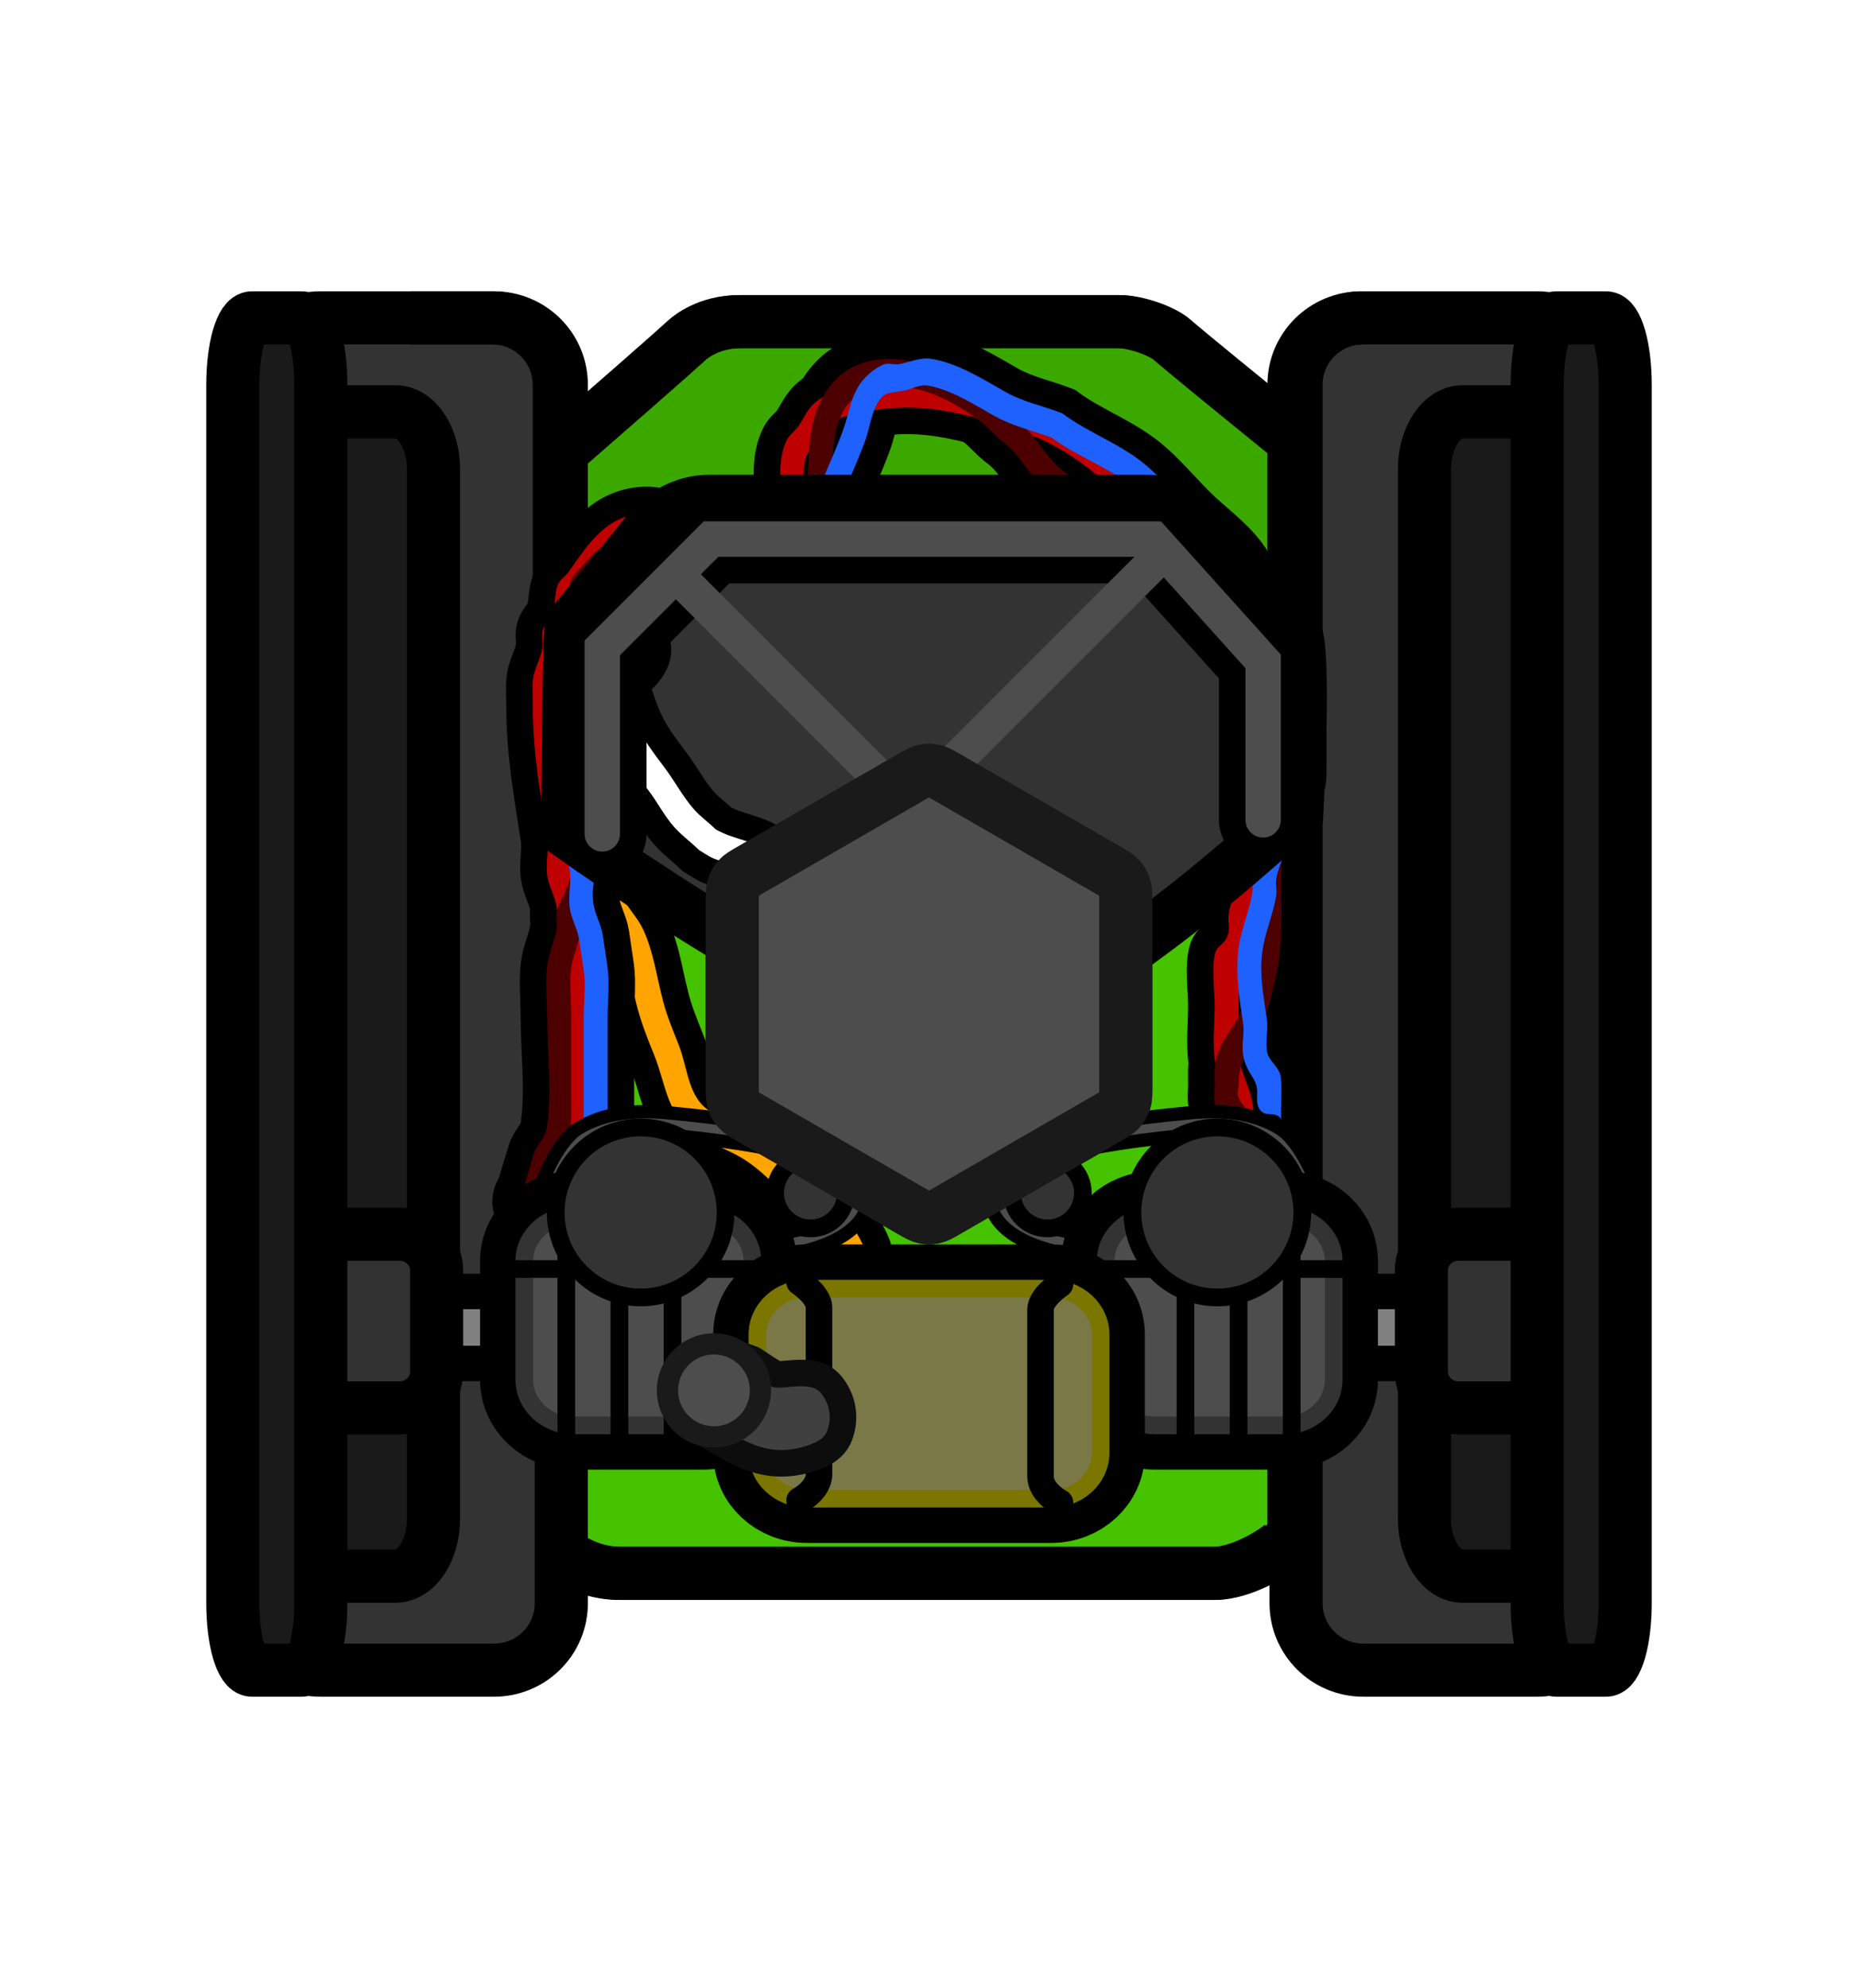 <svg version="1.1" xmlns="http://www.w3.org/2000/svg" xmlns:xlink="http://www.w3.org/1999/xlink" width="524.952" height="561.494" viewBox="0,0,524.952,561.494"><g transform="translate(-697.524,-259.253)"><g data-paper-data="{&quot;isPaintingLayer&quot;:true}" fill-rule="nonzero" stroke-miterlimit="10" stroke-dasharray="" stroke-dashoffset="0" style="mix-blend-mode: normal"><g stroke-linecap="butt"><path d="M964.38,481.864c31.641,0 77.037,31.166 113.142,60.895c-0.032,19.461 0.284,39.277 0.46,58.052c0.224,23.915 0.521,47.743 0.753,71.598c-6.241,8.393 -11.348,15.252 -14.148,18.997c-4.488,6.002 -16.086,12.233 -23.642,12.233c-22.095,0 -127.903,0 -167.811,0c-13.88,0 -22.066,-10.505 -23.387,-12.337c-1.362,-1.89 -3.009,-4.138 -4.883,-6.671c-1.695,-45.998 -4.592,-91.584 -7.999,-137.142c41.516,-31.053 95.031,-65.624 127.515,-65.624z" data-paper-data="{&quot;index&quot;:null}" fill="#45c200" stroke="#000000" stroke-width="15" stroke-linejoin="miter"/><path d="M825.387,413.465c0,0 56.278,-48.785 66.599,-58.195c0.842,-0.768 6.063,-5.171 14.915,-5.171c25.451,0 92.931,0 107.022,0c4.819,0 12.215,2.611 15.078,5.127c7.977,7.01 76.832,62.513 76.832,62.513c0,0 6.418,24.669 -14.768,29.353c-33.236,7.349 -102.41,-4.045 -125.97,-4.045c-22.152,0 -121.603,28.839 -148.672,15.224c-18.885,-9.499 8.966,-44.805 8.966,-44.805z" data-paper-data="{&quot;index&quot;:null}" fill="#3ba800" stroke="#000000" stroke-width="15" stroke-linejoin="miter"/><path d="M826.989,473.848c0,0 41.864,-49.455 53.872,-64.651c0.98,-1.24 7.054,-8.35 17.354,-8.35c29.614,0 108.13,0 124.525,0c5.607,0 14.213,4.217 17.544,8.28c9.282,11.321 52.726,64.722 52.726,64.722c0,0 -82.197,77.103 -127.085,77.103c-43.756,0 -138.936,-77.103 -138.936,-77.103z" data-paper-data="{&quot;index&quot;:null}" fill="#4ddb00" stroke="#45c200" stroke-width="7.5" stroke-linejoin="miter"/><path d="M829.794,539.846v-121.793h36.609l57.335,25.641l71.797,0.353l55.932,-26.754l30.281,0.76v121.793z" fill="#45c200" stroke="none" stroke-width="0" stroke-linejoin="miter"/><path d="M965.135,601.222c-1.87,1.08 -2.806,1.62 -3.8,1.831c-0.88,0.187 -1.789,0.187 -2.669,0c-0.994,-0.211 -1.93,-0.751 -3.8,-1.831l-45.317,-26.164c-1.871,-1.08 -2.806,-1.62 -3.486,-2.376c-0.602,-0.669 -1.057,-1.456 -1.334,-2.311c-0.314,-0.967 -0.314,-2.047 -0.314,-4.207v-52.328c0,-2.16 0,-3.24 0.314,-4.207c0.278,-0.855 0.733,-1.643 1.334,-2.311c0.68,-0.755 1.616,-1.295 3.486,-2.376l45.317,-26.164c1.87,-1.08 2.806,-1.62 3.8,-1.831c0.88,-0.187 1.789,-0.187 2.669,0c0.994,0.211 1.93,0.751 3.8,1.831l45.317,26.164c1.87,1.08 2.806,1.62 3.486,2.376c0.602,0.668 1.056,1.456 1.334,2.311c0.315,0.967 0.315,2.047 0.315,4.207v52.328c0,2.16 0,3.24 -0.315,4.207c-0.278,0.855 -0.732,1.643 -1.334,2.311c-0.68,0.755 -1.616,1.295 -3.486,2.376z" fill="#4d4d4d" stroke="#1a1a1a" stroke-width="15" stroke-linejoin="round"/><path d="M856.118,367.905v344.189c0,10.423 -8.449,18.872 -18.872,18.872h-48.852c-10.423,0 -18.872,-8.449 -18.872,-18.872v-344.189c0,-10.423 8.449,-18.872 18.872,-18.872h48.852c10.423,0 18.872,8.449 18.872,18.872z" fill="#333333" stroke="none" stroke-width="1" stroke-linejoin="miter"/><path d="M856.118,367.905v344.189c0,10.423 -8.498,18.872 -18.982,18.872h-49.138c-10.484,0 -18.982,-8.449 -18.982,-18.872v-344.189c0,-10.423 8.498,-18.872 18.982,-18.872h49.138c10.484,0 18.982,8.449 18.982,18.872z" fill="none" stroke="#000000" stroke-width="15" stroke-linejoin="miter"/><path d="M1150.986,367.906v344.189c0,10.423 -8.449,18.872 -18.872,18.872h-48.852c-10.423,0 -18.872,-8.449 -18.872,-18.872v-344.189c0,-10.423 8.449,-18.872 18.872,-18.872h48.852c10.423,0 18.872,8.449 18.872,18.872z" fill="#333333" stroke="none" stroke-width="1" stroke-linejoin="miter"/><path d="M1150.807,367.905v344.189c0,10.423 -8.498,18.872 -18.982,18.872h-49.138c-10.484,0 -18.982,-8.449 -18.982,-18.872v-344.189c0,-10.423 8.498,-18.872 18.982,-18.872h49.138c10.484,0 18.982,8.449 18.982,18.872z" fill="none" stroke="#000000" stroke-width="15" stroke-linejoin="miter"/><path d="M886.105,651.955c0,-7.253 5.879,-13.132 13.132,-13.132c7.253,0 13.132,5.879 13.132,13.132c0,7.253 -5.879,13.132 -13.132,13.132c-7.253,0 -13.132,-5.879 -13.132,-13.132z" fill="#4d4d4d" stroke="#1a1a1a" stroke-width="6" stroke-linejoin="miter"/><path d="M856.925,385.543c14.563,-12.686 29.609,-25.844 34.468,-30.274c0.842,-0.768 6.063,-5.171 14.915,-5.171c25.451,0 92.931,0 107.022,0c4.819,0 12.215,2.611 15.078,5.127c3.3,2.9 17.015,14.096 31.966,26.23" data-paper-data="{&quot;index&quot;:null}" fill="none" stroke="#000000" stroke-width="15" stroke-linejoin="miter"/><path d="M813.561,349.034h22.982c10.484,0 18.982,8.449 18.982,18.872v281.126" fill="none" stroke="#000000" stroke-width="15" stroke-linejoin="miter"/><path d="M1063.112,692.282v-324.376c0,-10.423 8.498,-18.872 18.982,-18.872" fill="none" stroke="#000000" stroke-width="15" stroke-linejoin="miter"/><path d="M1059.468,695.85c-5.509,4.284 -13.449,7.788 -19.115,7.788c-22.095,0 -127.903,0 -167.811,0c-5.679,0 -10.405,-1.759 -14.098,-3.962" data-paper-data="{&quot;index&quot;:null}" fill="none" stroke="#000000" stroke-width="15" stroke-linejoin="miter"/><path d="M697.524,820.747v-561.494h524.952v561.494z" fill="none" stroke="none" stroke-width="0" stroke-linejoin="miter"/></g><path d="" data-paper-data="{&quot;index&quot;:null}" fill-opacity="0.4" fill="#000000" stroke="none" stroke-width="0" stroke-linecap="butt" stroke-linejoin="miter"/><path d="" data-paper-data="{&quot;index&quot;:null}" fill-opacity="0.4" fill="#000000" stroke="none" stroke-width="0" stroke-linecap="butt" stroke-linejoin="miter"/><path d="M855.689,439.208c0.207,-1.085 0.957,-3.05 3.671,-3.05c3.75,0 3.75,3.75 3.75,3.75l-0.75,2.75c-1.67,1.987 -1.001,2.511 -1.268,5.12c-0.367,3.586 -1.326,7.227 -2.036,10.764c-0.456,3.136 -0.204,6.042 -0.459,9.176c-0.299,3.676 -1.432,8.444 -0.156,12.078c1.887,5.375 5.481,9.447 7.84,14.576c2.233,4.856 2.972,10.486 5.401,15.296c0.772,1.53 1.854,2.906 2.497,4.495c1.683,2.492 3.82,4.936 5.088,7.679c3.034,6.565 3.843,13.688 5.717,20.604c1.139,4.202 2.825,8.189 4.373,12.11c2.533,6.416 2.512,14.961 9.095,18.74c3.563,2.672 7.417,3.756 11.284,5.865c7.488,4.084 12.906,10.806 19.124,16.452c5.289,4.803 10.227,9.646 12.981,16.402c0,0 1.393,3.482 -2.089,4.875c-3.482,1.393 -4.875,-2.089 -4.875,-2.089c-2.2,-5.643 -6.658,-9.629 -11.019,-13.598c-5.809,-5.287 -10.88,-11.731 -17.876,-15.548c-3.986,-2.175 -8.017,-3.361 -11.716,-6.135c-8.446,-5.233 -8.52,-13.921 -11.905,-22.26c-1.689,-4.161 -3.407,-8.444 -4.627,-12.89c-1.784,-6.506 -2.526,-13.193 -5.283,-19.396c-1.115,-2.51 -3.431,-5.077 -4.912,-7.321c-0.631,-1.598 -1.739,-2.966 -2.503,-4.505c-2.465,-4.968 -3.295,-10.735 -5.599,-15.704c-2.49,-5.369 -6.314,-9.67 -8.16,-15.424c-1.514,-4.717 -0.565,-10.141 -0.156,-14.922c0.285,-3.329 0.069,-6.471 0.541,-9.824c1.156,-5.796 1.072,-12.952 4.025,-18.067z" fill="#ffa400" stroke="#000000" stroke-width="15" stroke-linecap="butt" stroke-linejoin="miter"/><path d="M855.689,439.208c0.207,-1.085 0.957,-3.05 3.671,-3.05c3.75,0 3.75,3.75 3.75,3.75l-0.75,2.75c-1.67,1.987 -1.001,2.511 -1.268,5.12c-0.367,3.586 -1.326,7.227 -2.036,10.764c-0.456,3.136 -0.204,6.042 -0.459,9.176c-0.299,3.676 -1.432,8.444 -0.156,12.078c1.887,5.375 5.481,9.447 7.84,14.576c2.233,4.856 2.972,10.486 5.401,15.296c0.772,1.53 1.854,2.906 2.497,4.495c1.683,2.492 3.82,4.935 5.088,7.679c3.034,6.565 3.843,13.688 5.717,20.604c1.139,4.202 2.825,8.189 4.373,12.11c2.533,6.416 2.512,14.961 9.095,18.74c3.563,2.672 7.417,3.756 11.284,5.865c7.488,4.084 12.906,10.806 19.124,16.452c5.289,4.803 10.227,9.646 12.981,16.402c0,0 1.393,3.482 -2.089,4.875c-3.482,1.393 -4.875,-2.089 -4.875,-2.089c-2.2,-5.643 -6.658,-9.629 -11.019,-13.598c-5.809,-5.287 -10.88,-11.731 -17.876,-15.548c-3.986,-2.175 -8.017,-3.361 -11.716,-6.135c-8.446,-5.233 -8.52,-13.921 -11.905,-22.26c-1.689,-4.161 -3.407,-8.444 -4.627,-12.89c-1.784,-6.506 -2.526,-13.193 -5.283,-19.396c-1.115,-2.51 -3.431,-5.077 -4.912,-7.321c-0.631,-1.598 -1.739,-2.966 -2.503,-4.505c-2.465,-4.968 -3.295,-10.735 -5.599,-15.704c-2.49,-5.369 -6.314,-9.67 -8.16,-15.424c-1.514,-4.717 -0.565,-10.141 -0.156,-14.922c0.285,-3.329 0.069,-6.471 0.541,-9.824c1.156,-5.796 1.072,-12.952 4.025,-18.067z" fill="#ffa400" stroke="none" stroke-width="0.5" stroke-linecap="butt" stroke-linejoin="miter"/><g stroke-linecap="butt" stroke-linejoin="miter"><g stroke="#000000" stroke-width="15"><path d="M848.799,602.716c-3.391,0 -3.391,-3.82 -3.391,-3.82l0.993,-5.705c2.656,-2.992 5.235,-6.145 7.998,-9.01c0.61,-0.632 1.628,-0.895 1.931,-1.764c0.816,-2.344 -0.258,-5.03 -0.258,-7.548c0,-4.505 0,-9.01 0,-13.515c0,-8.009 0,-16.018 0,-24.027c0,-4.022 0.651,-8.946 0.044,-12.903c-0.461,-3 -0.903,-6.004 -1.333,-9.01c-0.447,-3.126 -2.263,-5.877 -2.666,-9.01c-0.446,-3.468 0.53,-7.059 0,-10.512c-1.875,-12.212 -4.043,-24.054 -4.043,-36.653c0.015,-2.707 -0.262,-5.436 0.044,-8.12c0.358,-3.14 2.209,-5.887 2.666,-9.01c0.241,-1.644 -0.361,-3.415 0.101,-4.998c0.536,-1.836 2.176,-3.069 2.781,-4.877c0.836,-2.498 0.514,-5.394 1.474,-7.835c0.597,-1.518 2.12,-2.32 3.033,-3.623c5.392,-7.689 10.078,-14.961 19.407,-16.366c5.831,-0.878 9.506,1.377 14.821,3.106c5.881,1.914 9.086,3.602 13.446,8.475c0,0 2.398,2.701 0,5.402c-2.398,2.701 -4.795,0 -4.795,0c-3.606,-4.102 -5.577,-4.961 -10.547,-6.542c-4.093,-1.302 -7.419,-3.677 -11.838,-2.9c-7.621,1.338 -10.731,7.398 -15.249,13.668c-0.656,0.911 -1.902,1.299 -2.299,2.384c-0.819,2.242 -0.435,4.877 -1.186,7.149c-0.523,1.582 -2.076,2.567 -2.556,4.167c-0.38,1.267 0.298,2.693 0.101,4.012c-0.467,3.122 -2.329,5.867 -2.666,9.01c-0.245,2.282 0.029,4.598 0.044,6.897c0,12.195 2.262,23.599 3.955,35.429c0.706,4.934 -0.624,5.5 0,10.512c0.391,3.135 2.191,5.89 2.666,9.01c0.457,3.001 0.903,6.004 1.333,9.01c0.63,4.403 0.044,9.658 0.044,14.127c0,8.009 0,16.018 0,24.027c0,5.998 0.148,12.025 0,18.021c-0.049,1.991 0.404,4.12 -0.258,5.967c-0.633,1.767 -2.24,2.857 -3.401,4.243c-2.582,3.084 -5.337,6.013 -7.998,9.01l0.993,0.302c0,0 0,3.82 -3.391,3.82z" fill="#bf0000"/><path d="M845.997,601.876c-3.033,-1.708 -1.516,-5.125 -1.516,-5.125l1.149,-2.503c0.171,-0.576 2.711,-9.195 2.837,-9.481c1.801,-4.095 3.132,-3.745 3.698,-7.944c1.316,-9.762 -0.044,-21.026 -0.044,-30.924c0,-4.467 -0.534,-9.568 0.025,-13.982c0.463,-3.656 2.152,-7.014 2.684,-10.657c0.229,-1.569 -0.341,-3.242 0.047,-4.771c0.595,-2.347 1.987,-4.344 2.833,-6.591c2.137,-5.675 3.516,-11.915 5.248,-17.767c0.831,-2.81 2.102,-5.493 2.536,-8.414c0.929,-6.257 -0.453,-12.351 -1.333,-18.298c-0.899,-6.075 -0.908,-12.079 -2.666,-18.021c0,-3.638 0.427,-4.756 -1.032,-7.944c-0.816,-1.782 -2.36,-3.154 -2.865,-5.077c-0.931,-3.545 0.098,-9.03 1.694,-12.126c0.441,-0.856 6.358,-7.251 6.919,-7.528c1.221,-0.602 2.749,0.522 3.999,0c0.88,-0.368 1.084,-1.762 1.814,-2.428c1.448,-1.322 2.987,-2.554 4.659,-3.481c9.964,-5.521 26.854,-1.589 34.545,6.737c0,0 2.398,2.701 0,5.402c-2.398,2.701 -4.795,0 -4.795,0c-4.941,-5.915 -13.461,-6.345 -20.262,-6.39c-3.095,-0.02 -3.702,-0.506 -6.508,1.113c-2.593,1.496 -4.173,4.827 -6.857,6.105c-1.228,0.585 -2.74,-0.492 -3.999,0c-1.721,0.673 -2.769,2.752 -3.745,4.486c-2.472,4.394 -0.13,6.062 1.495,9.829c2.052,4.757 1.634,5.336 1.634,10.077c1.758,5.941 1.767,11.946 2.666,18.021c0.993,6.711 2.368,13.727 1.333,20.746c-0.059,0.403 -2.588,8.902 -2.796,9.606c-1.778,6.009 -3.182,12.465 -5.416,18.274c-0.719,1.869 -2.002,3.465 -2.498,5.423c-0.345,1.359 0.256,2.846 0.047,4.239c-0.531,3.546 -2.196,6.807 -2.647,10.367c-0.521,4.111 0.025,8.892 0.025,13.049c0,7.509 0,15.017 0,22.526c0,0.702 0.013,9.261 -0.044,9.622c-0.576,3.67 -2.809,6.75 -4.3,10.077c-1.199,2.675 -1.654,5.697 -2.495,8.54l-1.517,3.504c0,0 -1.516,3.417 -4.549,1.708z" fill="#4d0000"/><path d="M855.147,611.875c-3.391,0 -3.391,-3.82 -3.391,-3.82l0.993,-5.705c2.656,-2.992 5.235,-6.145 7.998,-9.01c0.61,-0.632 1.628,-0.895 1.931,-1.764c0.816,-2.344 -0.258,-5.03 -0.258,-7.548c0,-4.505 0,-9.01 0,-13.515c0,-8.009 0,-16.018 0,-24.027c0,-4.022 0.651,-8.946 0.044,-12.903c-0.461,-3 -0.903,-6.004 -1.333,-9.01c-0.447,-3.126 -2.263,-5.877 -2.666,-9.01c-0.446,-3.468 0.53,-7.059 0,-10.512c-1.875,-12.212 -4.043,-24.054 -4.043,-36.653c0.015,-2.707 -0.262,-5.436 0.044,-8.12c0.358,-3.14 2.209,-5.887 2.666,-9.01c0.241,-1.644 -0.361,-3.415 0.101,-4.998c0.536,-1.836 2.176,-3.069 2.781,-4.877c0.836,-2.498 0.514,-5.394 1.474,-7.835c0.597,-1.518 2.12,-2.32 3.033,-3.623c5.392,-7.689 10.078,-14.961 19.407,-16.366c5.831,-0.878 9.506,1.377 14.821,3.106c5.881,1.914 9.086,3.602 13.446,8.475c0,0 2.398,2.701 0,5.402c-2.398,2.701 -4.795,0 -4.795,0c-3.606,-4.102 -5.577,-4.961 -10.547,-6.542c-4.093,-1.302 -7.419,-3.677 -11.838,-2.9c-7.621,1.338 -10.731,7.398 -15.249,13.668c-0.656,0.911 -1.902,1.299 -2.299,2.384c-0.819,2.242 -0.435,4.877 -1.186,7.149c-0.523,1.582 -2.076,2.567 -2.556,4.167c-0.38,1.267 0.298,2.693 0.101,4.012c-0.467,3.122 -2.329,5.867 -2.666,9.01c-0.245,2.282 0.029,4.598 0.044,6.897c0,12.195 2.262,23.599 3.955,35.429c0.706,4.934 -0.624,5.5 0,10.512c0.391,3.135 2.191,5.89 2.666,9.01c0.457,3.001 0.903,6.004 1.333,9.01c0.63,4.403 0.044,9.658 0.044,14.127c0,8.009 0,16.018 0,24.027c0,5.998 0.148,12.025 0,18.021c-0.049,1.991 0.404,4.12 -0.258,5.967c-0.633,1.767 -2.24,2.857 -3.401,4.243c-2.582,3.084 -5.337,6.013 -7.998,9.01l0.993,0.302c0,0 0,3.82 -3.391,3.82z" fill="#bf0000"/><path d="M1049.422,585.943c-3.391,0 -3.391,-3.82 -3.391,-3.82l0.174,-0.294c-0.887,-3.092 -1.005,-6.399 -1.463,-9.606c-0.659,-4.611 -3.401,-8.869 -3.999,-13.515c-0.627,-4.879 -0.044,-10.659 -0.044,-15.629c0,-4.069 -0.992,-11.226 0.258,-14.977c0.503,-1.509 2.143,-2.193 2.914,-3.55c1.634,-2.874 0.369,-4.325 0.87,-7.614c0.475,-3.12 2.275,-5.875 2.666,-9.01c0.791,-6.353 -0.043,-13.635 -0.03,-20.052c-1.513,-8.521 -1.739,-16.743 -2.636,-25.278c-0.314,-2.99 -1.84,-5.659 -2.574,-8.554c-1.16,-4.57 -1.367,-11.475 -3.628,-15.579c-0.621,-1.128 -1.881,-1.672 -2.532,-2.778c-4.254,-7.227 -6.334,-16.1 -11.126,-23.019c-8.723,-12.594 -20.648,-23.739 -33.918,-29.68c-16.141,-5.744 -31.926,-11.151 -48.86,-7.356c-2.96,0.663 -7.904,1.109 -10.474,3.689c-1.525,1.531 -2.306,3.806 -3.61,5.577c-0.688,0.934 -1.759,1.488 -2.343,2.509c-1.822,3.185 -0.827,9.666 -0.827,13.009c0,4.641 -0.195,7.908 1.159,12.307c0,0 1.072,3.624 -2.145,4.832c-3.217,1.208 -4.289,-2.416 -4.289,-2.416c-1.504,-5.242 -1.507,-9.267 -1.507,-14.723c0,-5.72 -0.826,-11.789 1.839,-17.025c0.715,-1.404 2.067,-2.257 2.989,-3.498c1.541,-2.075 2.542,-4.706 4.388,-6.437c4.143,-3.886 8.489,-4.182 13.489,-5.315c18.193,-4.12 35.145,1.475 52.473,7.654c14.461,6.554 27.475,18.358 36.988,32.184c4.85,7.048 6.936,15.952 11.274,23.241c0.744,1.25 2.125,1.93 2.8,3.229c2.603,5.014 2.975,11.956 4.37,17.459c0.243,0.957 2.686,8.849 2.757,9.466c0.294,2.53 -0.232,5.118 0.018,7.654c0.581,5.873 1.638,12.27 2.672,18.094c0.017,7.026 0.872,15.06 -0.024,22.03c-0.403,3.133 -2.219,5.885 -2.666,9.01c-0.499,3.489 -0.247,7.334 -1.796,10.407c-0.536,1.063 -1.979,1.339 -2.418,2.457c-0.366,0.932 0.223,2.025 0.258,3.043c0.103,3.001 0,6.007 0,9.01c0,4.566 -0.604,9.91 -0.044,14.405c0.573,4.598 3.298,8.914 3.999,13.515c0.426,2.8 0.377,5.73 1.203,8.414l0.174,2.71c0,0 0,3.82 -3.391,3.82z" fill="#bf0000"/><path d="M1054.486,593.834c-2.398,2.701 -4.795,0 -4.795,0l-3.153,-3.696c-0.299,-0.951 -2.959,-9.273 -3.129,-10.407c-0.197,-1.319 0.483,-2.744 0.102,-4.01c-0.515,-1.709 -2.187,-2.783 -2.666,-4.505c-0.496,-1.786 -0.097,-3.741 -0.145,-5.612c0.043,-5.036 -0.411,-5.833 1.678,-10.689c1.397,-3.248 3.896,-5.783 5.332,-9.01c1.633,-3.67 2.877,-8.853 3.77,-12.833c1.814,-8.085 1.217,-16.26 1.217,-24.533c0,-6.823 0.621,-14.274 -0.555,-20.992c-0.885,-5.057 -2.906,-8.937 -4.556,-13.692c-2.176,-6.269 -3.194,-12.043 -6.541,-17.7c-0.39,-1.392 -0.503,-2.925 -1.171,-4.175c-0.648,-1.213 -2.02,-1.789 -2.666,-3.003c-0.763,-1.434 -0.724,-3.284 -1.452,-4.741c-2.144,-4.289 -6.207,-8.985 -8.949,-12.866c-2.795,-3.956 -7.072,-6.722 -9.593,-10.926c-0.787,-1.312 -0.628,-3.136 -1.333,-4.505c-1.748,-3.393 -6.06,-5.764 -8.596,-8.064c-0.864,-0.783 -1.346,-2.069 -2.299,-2.708c-1.113,-0.747 -2.548,-0.665 -3.706,-1.32c-0.237,-0.134 -8.396,-6.248 -8.658,-6.484c-4.541,-4.1 -6.886,-9.779 -11.728,-13.291c-2.396,-1.812 -4.363,-4.286 -6.766,-6.086c-8.328,-6.24 -20.334,-12.239 -30.269,-8.485c-3.932,1.486 -6.78,2.549 -8.69,7.065c-3.789,8.958 -2.04,19.527 -3.72,29.105c0,0 -0.665,3.746 -3.99,2.997c-3.325,-0.749 -2.66,-4.495 -2.66,-4.495c1.85,-10.286 -0.138,-21.337 4.278,-30.963c9.644,-21.026 35.633,-11.494 49.016,-1.421c2.331,1.755 4.224,4.185 6.563,5.927c5.09,3.923 7.512,9.465 12.265,13.74c3.693,3.322 7.78,4.595 11.629,7.213c1.203,0.818 1.933,2.313 3.033,3.299c3.344,2.997 7.723,5.674 10.065,9.956c0.737,1.348 0.562,3.182 1.333,4.505c2.214,3.8 6.515,6.52 9.068,10.098c3.05,4.275 7.317,9.504 9.712,14.164c0.664,1.293 0.531,2.989 1.214,4.27c0.647,1.214 2.021,1.788 2.666,3.003c0.777,1.465 0.996,3.223 1.495,4.835c3.452,5.833 4.548,11.898 6.788,18.341c1.981,5.696 3.79,8.788 4.869,14.925c1.271,7.226 0.684,15.133 0.684,22.474c0,8.999 0.493,17.681 -1.443,26.492c-0.965,4.39 -2.445,10.193 -4.233,14.231c-2.789,6.296 -6.403,8.975 -6.32,16.342c-0.049,1.133 -0.486,2.331 -0.145,3.398c0.542,1.699 2.167,2.79 2.666,4.505c0.461,1.584 -0.139,3.355 0.102,5c0.386,2.634 1.514,5.06 2.203,7.614l2.179,2.311c0,0 2.398,2.701 0,5.402z" fill="#4d0000"/><path d="M1056.087,573.929c-3.391,0 -3.391,-3.82 -3.391,-3.82v-1.502c0.421,-4.965 -3.015,-5.771 -3.955,-11.402c-0.493,-2.952 0.454,-6.051 0,-9.01c-1.041,-6.782 -2.138,-13.501 -1.351,-20.601c0.631,-5.695 3.208,-11.088 4.017,-16.664c0.215,-1.482 -0.225,-3.025 0,-4.505c0.12,-0.785 2.474,-8.365 2.757,-9.466c0.837,-3.25 0.735,-6.72 1.241,-10.056c0.474,-3.121 2.202,-5.888 2.666,-9.01c0.41,-2.761 -0.044,-5.599 -0.044,-8.398c0.057,-12.472 -3.494,-23.509 -8.873,-34.124c-1.915,-3.78 -3.022,-8.065 -5.15,-11.697c-3.039,-5.187 -8.628,-8.945 -12.728,-12.795c-4.574,-4.294 -8.691,-9.316 -13.329,-13.515c-6.971,-6.311 -15.993,-8.997 -23.333,-14.54c-5.167,-1.889 -11.135,-3.291 -15.995,-6.007c-5.832,-3.259 -12.279,-7.504 -18.919,-8.65c-2.36,-0.407 -4.684,1.049 -7.04,1.481c-2.098,0.385 -4.689,0.186 -6.143,1.934c-2.806,3.373 -3.085,8.164 -4.586,12.248c-2.438,6.629 -5.512,12.987 -8.024,19.594c0,0 -1.336,3.511 -4.452,2.006c-3.117,-1.505 -1.781,-5.016 -1.781,-5.016c2.496,-6.559 5.547,-12.872 7.971,-19.451c1.909,-5.179 2.242,-10.615 6.077,-14.783c1.548,-1.683 3.394,-3.123 5.414,-3.958c1.389,-0.574 2.979,0.165 4.438,-0.115c2.976,-0.57 5.964,-1.98 8.955,-1.522c7.359,1.125 14.635,5.714 21.07,9.37c4.808,2.732 10.889,4.048 15.995,6.007c7.813,5.838 17.224,8.823 24.653,15.495c4.652,4.177 8.759,9.224 13.329,13.515c4.568,4.289 10.508,8.499 13.93,14.236c0.75,1.257 4.692,10.712 5.514,12.33c6.007,11.83 9.734,24.117 9.789,37.959c0,0.722 0.013,9.238 -0.044,9.622c-0.461,3.123 -2.218,5.885 -2.666,9.01c-0.522,3.648 -0.535,7.412 -1.424,10.968c-0.725,2.898 -2.15,5.582 -2.574,8.554c-0.212,1.483 0.223,3.025 0,4.505c-0.826,5.492 -3.36,10.784 -3.98,16.374c-0.717,6.456 0.437,12.313 1.315,18.444c0.424,2.965 -0.351,6.033 0,9.01c0.308,2.613 2.962,4.191 3.784,6.659c0.621,1.864 0.172,9.478 0.258,11.467v1.502c0,0 0,-1.68 -3.391,-1.68z" fill="#bf0000"/></g><g stroke="none" stroke-width="0.5"><path d="M848.799,602.716c-3.391,0 -3.391,-3.82 -3.391,-3.82l0.993,-5.705c2.656,-2.992 5.235,-6.145 7.998,-9.01c0.61,-0.632 1.628,-0.895 1.931,-1.764c0.816,-2.344 -0.258,-5.03 -0.258,-7.548c0,-4.505 0,-9.01 0,-13.515c0,-8.009 0,-16.018 0,-24.027c0,-4.022 0.651,-8.946 0.044,-12.903c-0.461,-3 -0.903,-6.004 -1.333,-9.01c-0.447,-3.126 -2.263,-5.877 -2.666,-9.01c-0.446,-3.468 0.53,-7.059 0,-10.512c-1.875,-12.212 -4.043,-24.054 -4.043,-36.653c0.015,-2.707 -0.262,-5.436 0.044,-8.12c0.358,-3.14 2.209,-5.887 2.666,-9.01c0.241,-1.644 -0.361,-3.415 0.101,-4.998c0.536,-1.836 2.176,-3.069 2.781,-4.877c0.836,-2.498 0.514,-5.394 1.474,-7.835c0.597,-1.518 2.12,-2.32 3.033,-3.623c5.392,-7.689 10.078,-14.961 19.407,-16.366c5.831,-0.878 9.506,1.377 14.821,3.106c5.881,1.914 9.086,3.602 13.446,8.475c0,0 2.398,2.701 0,5.402c-2.398,2.701 -4.795,0 -4.795,0c-3.606,-4.102 -5.577,-4.961 -10.547,-6.542c-4.093,-1.302 -7.419,-3.677 -11.838,-2.9c-7.621,1.338 -10.731,7.398 -15.249,13.668c-0.656,0.911 -1.902,1.299 -2.299,2.384c-0.819,2.242 -0.435,4.877 -1.186,7.149c-0.523,1.582 -2.076,2.567 -2.556,4.167c-0.38,1.267 0.298,2.693 0.101,4.012c-0.467,3.122 -2.329,5.867 -2.666,9.01c-0.245,2.282 0.029,4.598 0.044,6.897c0,12.195 2.262,23.599 3.955,35.429c0.706,4.934 -0.624,5.5 0,10.512c0.391,3.135 2.191,5.89 2.666,9.01c0.457,3.001 0.903,6.004 1.333,9.01c0.63,4.403 0.044,9.658 0.044,14.127c0,8.009 0,16.018 0,24.027c0,5.998 0.148,12.025 0,18.021c-0.049,1.991 0.404,4.12 -0.258,5.967c-0.633,1.767 -2.24,2.857 -3.401,4.243c-2.582,3.084 -5.337,6.013 -7.998,9.01l0.993,0.302c0,0 0,3.82 -3.391,3.82z" fill="#bf0000"/><path d="M845.997,601.876c-3.033,-1.708 -1.516,-5.125 -1.516,-5.125l1.149,-2.503c0.171,-0.576 2.711,-9.195 2.837,-9.481c1.801,-4.095 3.132,-3.745 3.698,-7.944c1.316,-9.762 -0.044,-21.026 -0.044,-30.924c0,-4.467 -0.534,-9.568 0.025,-13.982c0.463,-3.656 2.152,-7.014 2.684,-10.657c0.229,-1.569 -0.341,-3.242 0.047,-4.771c0.595,-2.347 1.987,-4.344 2.833,-6.591c2.137,-5.675 3.516,-11.915 5.248,-17.767c0.831,-2.81 2.102,-5.493 2.536,-8.414c0.929,-6.257 -0.453,-12.351 -1.333,-18.298c-0.899,-6.075 -0.908,-12.079 -2.666,-18.021c0,-3.638 0.427,-4.756 -1.032,-7.944c-0.816,-1.782 -2.36,-3.154 -2.865,-5.077c-0.931,-3.545 0.098,-9.03 1.694,-12.126c0.441,-0.856 6.358,-7.251 6.919,-7.528c1.221,-0.602 2.749,0.522 3.999,0c0.88,-0.368 1.084,-1.762 1.814,-2.428c1.448,-1.322 2.987,-2.554 4.659,-3.481c9.964,-5.521 26.854,-1.589 34.545,6.737c0,0 2.398,2.701 0,5.402c-2.398,2.701 -4.795,0 -4.795,0c-4.941,-5.915 -13.461,-6.345 -20.262,-6.39c-3.095,-0.02 -3.702,-0.506 -6.508,1.113c-2.593,1.496 -4.173,4.827 -6.857,6.105c-1.228,0.585 -2.74,-0.492 -3.999,0c-1.721,0.673 -2.769,2.752 -3.745,4.486c-2.472,4.394 -0.13,6.062 1.495,9.829c2.052,4.757 1.634,5.336 1.634,10.077c1.758,5.941 1.767,11.946 2.666,18.021c0.993,6.711 2.368,13.727 1.333,20.746c-0.059,0.403 -2.588,8.902 -2.796,9.606c-1.778,6.009 -3.182,12.465 -5.416,18.274c-0.719,1.869 -2.002,3.465 -2.498,5.423c-0.345,1.359 0.256,2.846 0.047,4.239c-0.531,3.546 -2.196,6.807 -2.647,10.367c-0.521,4.111 0.025,8.892 0.025,13.049c0,7.509 0,15.017 0,22.526c0,0.702 0.013,9.261 -0.044,9.622c-0.576,3.67 -2.809,6.75 -4.3,10.077c-1.199,2.675 -1.654,5.697 -2.495,8.54l-1.517,3.504c0,0 -1.516,3.417 -4.549,1.708z" fill="#4d0000"/><path d="M855.147,611.875c-3.391,0 -3.391,-3.82 -3.391,-3.82l0.993,-5.705c2.656,-2.992 5.235,-6.145 7.998,-9.01c0.61,-0.632 1.628,-0.895 1.931,-1.764c0.816,-2.344 -0.258,-5.03 -0.258,-7.548c0,-4.505 0,-9.01 0,-13.515c0,-8.009 0,-16.018 0,-24.027c0,-4.022 0.651,-8.946 0.044,-12.903c-0.461,-3 -0.903,-6.004 -1.333,-9.01c-0.447,-3.126 -2.263,-5.877 -2.666,-9.01c-0.446,-3.468 0.53,-7.059 0,-10.512c-1.875,-12.212 -4.043,-24.054 -4.043,-36.653c0.015,-2.707 -0.262,-5.436 0.044,-8.12c0.358,-3.14 2.209,-5.887 2.666,-9.01c0.241,-1.644 -0.361,-3.415 0.101,-4.998c0.536,-1.836 2.176,-3.069 2.781,-4.877c0.836,-2.498 0.514,-5.394 1.474,-7.835c0.597,-1.518 2.12,-2.32 3.033,-3.623c5.392,-7.689 10.078,-14.961 19.407,-16.366c5.831,-0.878 9.506,1.377 14.821,3.106c5.881,1.914 9.086,3.602 13.446,8.475c0,0 2.398,2.701 0,5.402c-2.398,2.701 -4.795,0 -4.795,0c-3.606,-4.102 -5.577,-4.961 -10.547,-6.542c-4.093,-1.302 -7.419,-3.677 -11.838,-2.9c-7.621,1.338 -10.731,7.398 -15.249,13.668c-0.656,0.911 -1.902,1.299 -2.299,2.384c-0.819,2.242 -0.435,4.877 -1.186,7.149c-0.523,1.582 -2.076,2.567 -2.556,4.167c-0.38,1.267 0.298,2.693 0.101,4.012c-0.467,3.122 -2.329,5.867 -2.666,9.01c-0.245,2.282 0.029,4.598 0.044,6.897c0,12.195 2.262,23.599 3.955,35.429c0.706,4.934 -0.624,5.5 0,10.512c0.391,3.135 2.191,5.89 2.666,9.01c0.457,3.001 0.903,6.004 1.333,9.01c0.63,4.403 0.044,9.658 0.044,14.127c0,8.009 0,16.018 0,24.027c0,5.998 0.148,12.025 0,18.021c-0.049,1.991 0.404,4.12 -0.258,5.967c-0.633,1.767 -2.24,2.857 -3.401,4.243c-2.582,3.084 -5.337,6.013 -7.998,9.01l0.993,0.302c0,0 0,3.82 -3.391,3.82z" fill="#1e61ff"/><path d="M1049.422,585.943c-3.391,0 -3.391,-3.82 -3.391,-3.82l0.174,-0.294c-0.887,-3.092 -1.005,-6.399 -1.463,-9.606c-0.659,-4.611 -3.401,-8.869 -3.999,-13.515c-0.627,-4.879 -0.044,-10.659 -0.044,-15.629c0,-4.069 -0.992,-11.226 0.258,-14.977c0.503,-1.509 2.143,-2.193 2.914,-3.55c1.634,-2.874 0.369,-4.325 0.87,-7.614c0.475,-3.12 2.275,-5.875 2.666,-9.01c0.791,-6.353 -0.043,-13.635 -0.03,-20.052c-1.513,-8.521 -1.739,-16.743 -2.636,-25.278c-0.314,-2.99 -1.84,-5.659 -2.574,-8.554c-1.16,-4.57 -1.367,-11.475 -3.628,-15.579c-0.621,-1.128 -1.881,-1.672 -2.532,-2.778c-4.254,-7.227 -6.334,-16.1 -11.126,-23.019c-8.723,-12.594 -20.648,-23.739 -33.918,-29.68c-16.141,-5.744 -31.926,-11.151 -48.86,-7.356c-2.96,0.663 -7.904,1.109 -10.474,3.689c-1.525,1.531 -2.306,3.806 -3.61,5.577c-0.688,0.934 -1.759,1.488 -2.343,2.509c-1.822,3.185 -0.827,9.666 -0.827,13.009c0,4.641 -0.195,7.908 1.159,12.307c0,0 1.072,3.624 -2.145,4.832c-3.217,1.208 -4.289,-2.416 -4.289,-2.416c-1.503,-5.242 -1.507,-9.267 -1.507,-14.723c0,-5.72 -0.826,-11.789 1.839,-17.025c0.715,-1.404 2.067,-2.257 2.989,-3.498c1.541,-2.075 2.542,-4.706 4.388,-6.437c4.143,-3.886 8.489,-4.182 13.489,-5.315c18.193,-4.12 35.145,1.475 52.473,7.654c14.461,6.554 27.475,18.358 36.988,32.184c4.85,7.048 6.936,15.952 11.274,23.241c0.744,1.25 2.125,1.93 2.8,3.229c2.603,5.014 2.975,11.956 4.37,17.459c0.243,0.957 2.686,8.849 2.757,9.466c0.294,2.53 -0.232,5.118 0.018,7.654c0.581,5.873 1.638,12.27 2.672,18.094c0.017,7.026 0.872,15.06 -0.024,22.03c-0.403,3.133 -2.219,5.885 -2.666,9.01c-0.499,3.489 -0.247,7.334 -1.796,10.407c-0.536,1.063 -1.979,1.339 -2.418,2.457c-0.366,0.932 0.223,2.025 0.258,3.043c0.103,3.001 0,6.007 0,9.01c0,4.566 -0.604,9.91 -0.044,14.405c0.573,4.598 3.298,8.914 3.999,13.515c0.426,2.8 0.377,5.73 1.203,8.414l0.174,2.71c0,0 0,3.82 -3.391,3.82z" fill="#bf0000"/><path d="M1054.486,593.834c-2.398,2.701 -4.795,0 -4.795,0l-3.153,-3.696c-0.299,-0.951 -2.959,-9.273 -3.128,-10.407c-0.197,-1.319 0.483,-2.744 0.102,-4.01c-0.515,-1.709 -2.187,-2.783 -2.666,-4.505c-0.496,-1.786 -0.097,-3.741 -0.145,-5.612c0.043,-5.036 -0.411,-5.833 1.678,-10.689c1.397,-3.248 3.896,-5.783 5.332,-9.01c1.633,-3.67 2.877,-8.853 3.77,-12.833c1.814,-8.085 1.217,-16.26 1.217,-24.533c0,-6.823 0.621,-14.274 -0.555,-20.992c-0.885,-5.057 -2.906,-8.937 -4.556,-13.692c-2.176,-6.269 -3.194,-12.043 -6.541,-17.7c-0.39,-1.392 -0.503,-2.925 -1.171,-4.175c-0.648,-1.213 -2.02,-1.789 -2.666,-3.003c-0.763,-1.434 -0.724,-3.284 -1.452,-4.741c-2.144,-4.289 -6.207,-8.985 -8.949,-12.866c-2.795,-3.956 -7.072,-6.722 -9.593,-10.926c-0.787,-1.312 -0.628,-3.136 -1.333,-4.505c-1.748,-3.393 -6.06,-5.764 -8.596,-8.064c-0.864,-0.783 -1.346,-2.069 -2.299,-2.708c-1.113,-0.747 -2.548,-0.665 -3.706,-1.32c-0.237,-0.134 -8.396,-6.248 -8.658,-6.484c-4.541,-4.1 -6.886,-9.779 -11.728,-13.291c-2.396,-1.812 -4.363,-4.286 -6.766,-6.086c-8.328,-6.24 -20.334,-12.239 -30.269,-8.485c-3.932,1.486 -6.78,2.549 -8.69,7.065c-3.789,8.958 -2.04,19.527 -3.72,29.105c0,0 -0.665,3.746 -3.99,2.997c-3.325,-0.749 -2.66,-4.495 -2.66,-4.495c1.85,-10.286 -0.138,-21.337 4.278,-30.963c9.644,-21.026 35.633,-11.494 49.016,-1.421c2.331,1.755 4.224,4.185 6.563,5.927c5.09,3.923 7.512,9.465 12.265,13.74c3.693,3.322 7.78,4.595 11.629,7.213c1.203,0.818 1.933,2.313 3.033,3.299c3.344,2.997 7.723,5.674 10.065,9.956c0.737,1.348 0.562,3.182 1.333,4.505c2.214,3.8 6.515,6.52 9.068,10.098c3.05,4.275 7.317,9.504 9.712,14.164c0.664,1.293 0.531,2.989 1.214,4.27c0.647,1.214 2.021,1.788 2.666,3.003c0.777,1.465 0.996,3.223 1.495,4.835c3.452,5.833 4.548,11.898 6.788,18.341c1.981,5.696 3.79,8.788 4.869,14.925c1.271,7.226 0.684,15.133 0.684,22.474c0,8.999 0.493,17.681 -1.443,26.492c-0.965,4.39 -2.445,10.193 -4.233,14.231c-2.789,6.296 -6.403,8.975 -6.32,16.342c-0.049,1.133 -0.486,2.331 -0.145,3.398c0.542,1.699 2.167,2.79 2.666,4.505c0.461,1.584 -0.139,3.355 0.102,5c0.386,2.634 1.514,5.06 2.203,7.614l2.179,2.311c0,0 2.398,2.701 0,5.402z" fill="#4d0000"/><path d="M1056.087,573.929c-3.391,0 -3.391,-3.82 -3.391,-3.82v-1.502c0.421,-4.965 -3.015,-5.771 -3.955,-11.402c-0.493,-2.952 0.454,-6.051 0,-9.01c-1.041,-6.782 -2.138,-13.501 -1.351,-20.601c0.631,-5.695 3.208,-11.088 4.017,-16.664c0.215,-1.482 -0.225,-3.025 0,-4.505c0.12,-0.785 2.474,-8.365 2.757,-9.466c0.837,-3.25 0.735,-6.72 1.241,-10.056c0.474,-3.12 2.202,-5.888 2.666,-9.01c0.41,-2.761 -0.044,-5.599 -0.044,-8.398c0.057,-12.472 -3.494,-23.509 -8.873,-34.124c-1.915,-3.78 -3.022,-8.065 -5.15,-11.697c-3.039,-5.187 -8.628,-8.945 -12.728,-12.795c-4.574,-4.294 -8.691,-9.316 -13.329,-13.515c-6.971,-6.311 -15.993,-8.997 -23.333,-14.54c-5.167,-1.889 -11.135,-3.291 -15.995,-6.007c-5.832,-3.259 -12.279,-7.504 -18.919,-8.65c-2.36,-0.407 -4.684,1.049 -7.04,1.481c-2.098,0.385 -4.689,0.186 -6.143,1.934c-2.806,3.373 -3.085,8.164 -4.586,12.248c-2.438,6.629 -5.512,12.987 -8.024,19.594c0,0 -1.336,3.511 -4.452,2.006c-3.117,-1.505 -1.781,-5.016 -1.781,-5.016c2.496,-6.559 5.547,-12.872 7.971,-19.451c1.909,-5.179 2.242,-10.615 6.077,-14.783c1.548,-1.683 3.394,-3.123 5.414,-3.958c1.389,-0.574 2.979,0.165 4.438,-0.115c2.976,-0.57 5.964,-1.98 8.955,-1.522c7.359,1.125 14.635,5.714 21.07,9.37c4.808,2.732 10.889,4.048 15.995,6.007c7.813,5.838 17.224,8.823 24.653,15.495c4.652,4.177 8.759,9.224 13.329,13.515c4.568,4.289 10.508,8.499 13.93,14.236c0.75,1.257 4.692,10.712 5.514,12.33c6.007,11.83 9.734,24.117 9.789,37.959c0,0.722 0.013,9.238 -0.044,9.622c-0.461,3.123 -2.218,5.885 -2.666,9.01c-0.522,3.648 -0.535,7.412 -1.424,10.968c-0.725,2.898 -2.15,5.582 -2.574,8.554c-0.212,1.483 0.223,3.025 0,4.505c-0.826,5.492 -3.36,10.784 -3.98,16.374c-0.717,6.456 0.437,12.313 1.315,18.444c0.424,2.965 -0.351,6.033 0,9.01c0.308,2.613 2.962,4.191 3.784,6.659c0.621,1.864 0.172,9.478 0.258,11.467v1.502c0,0 0,-1.68 -3.391,-1.68z" fill="#1e61ff"/></g></g><path d="M880.754,409.196c0.976,-1.24 7.021,-8.35 17.273,-8.35c29.475,0 107.621,0 123.94,0c5.581,0 14.146,4.217 17.461,8.28c3.964,4.858 14.189,17.465 24.572,30.275c2.088,9.941 -0.045,48.833 -0.045,48.833c0,0 -66.194,62.717 -98.537,62.717c-28.828,0 -107.528,-56.625 -107.528,-56.625c0,0 0.247,-46.149 0.934,-58.342c8.97,-10.795 17.495,-21.149 21.929,-26.787z" data-paper-data="{&quot;index&quot;:null}" fill="#333333" stroke="#000000" stroke-width="15" stroke-linecap="butt" stroke-linejoin="miter"/><path d="" data-paper-data="{&quot;index&quot;:null}" fill="none" stroke-opacity="0.404" stroke="#000000" stroke-width="15" stroke-linecap="round" stroke-linejoin="round"/><path d="" data-paper-data="{&quot;index&quot;:null}" fill="#333333" stroke="none" stroke-width="1" stroke-linecap="butt" stroke-linejoin="miter"/><path d="" data-paper-data="{&quot;index&quot;:null}" fill="none" stroke="#000000" stroke-width="15" stroke-linecap="butt" stroke-linejoin="miter"/><path d="" data-paper-data="{&quot;index&quot;:null}" fill="#850000" stroke="#000000" stroke-width="15" stroke-linecap="butt" stroke-linejoin="miter"/><path d="" fill-opacity="0.302" fill="#000000" stroke="none" stroke-width="0" stroke-linecap="butt" stroke-linejoin="miter"/><path d="" data-paper-data="{&quot;index&quot;:null}" fill="#850000" stroke="#000000" stroke-width="15" stroke-linecap="butt" stroke-linejoin="miter"/><path d="" fill-opacity="0.302" fill="#000000" stroke="none" stroke-width="0" stroke-linecap="butt" stroke-linejoin="miter"/><path d="M820.014,391.818v296.365c0,8.975 -4.823,16.25 -10.774,16.25h-27.889c-5.95,0 -10.774,-7.275 -10.774,-16.25v-296.365c0,-8.975 4.823,-16.25 10.774,-16.25h27.889c5.95,0 10.774,7.275 10.774,16.25z" fill="#1a1a1a" stroke="#000000" stroke-width="15" stroke-linecap="butt" stroke-linejoin="miter"/><path d="M1149.422,391.818v296.365c0,8.975 -4.823,16.25 -10.774,16.25h-27.889c-5.95,0 -10.774,-7.275 -10.774,-16.25v-296.365c0,-8.975 4.823,-16.25 10.774,-16.25h27.889c5.95,0 10.774,7.275 10.774,16.25z" fill="#1a1a1a" stroke="#000000" stroke-width="15" stroke-linecap="butt" stroke-linejoin="miter"/><g stroke-linejoin="miter"><path d="M815.601,624.025h36.554c7.703,0 13.947,3.583 13.947,8.003v4.311c0,4.42 -6.244,8.003 -13.947,8.003h-36.554c-7.703,0 -13.947,-3.583 -13.947,-8.003v-4.311c0,-4.42 6.244,-8.003 13.947,-8.003z" fill="#808080" stroke="#000000" stroke-width="10" stroke-linecap="butt"/><g><path d="M853.029,595.698c0,0 4.314,-12.135 9.968,-15.341c5.654,-3.205 12.537,-4.718 23.531,-3.65c11.843,1.15 47.274,4.741 51.694,13.494c9.429,18.672 -23.693,20.997 -23.693,20.997" fill="none" stroke="#000000" stroke-width="10" stroke-linecap="round"/><path d="M853.029,595.698c0,0 4.314,-12.135 9.968,-15.341c5.654,-3.205 12.537,-4.718 23.531,-3.65c11.843,1.15 47.274,4.741 51.694,13.494c9.429,18.672 -23.693,20.997 -23.693,20.997" fill="none" stroke="#4d4d4d" stroke-width="2.5" stroke-linecap="round"/><path d="M859.601,602.525h36.554c7.703,0 13.947,5.787 13.947,12.927v33.463c0,7.139 -6.244,12.927 -13.947,12.927h-36.554c-7.703,0 -13.947,-5.787 -13.947,-12.927v-33.463c0,-7.14 6.244,-12.927 13.947,-12.927z" fill="#7a7847" stroke="#000000" stroke-width="25" stroke-linecap="butt"/><path d="M859.601,602.525h36.554c7.703,0 13.947,5.787 13.947,12.927v33.463c0,7.139 -6.244,12.927 -13.947,12.927h-36.554c-7.703,0 -13.947,-5.787 -13.947,-12.927v-33.463c0,-7.14 6.244,-12.927 13.947,-12.927z" fill="#4d4d4d" stroke="#333333" stroke-width="5" stroke-linecap="butt"/><path d="M857.529,667.198v-69.5" fill="none" stroke="#000000" stroke-width="5" stroke-linecap="round"/><path d="M872.529,597.698v69.5" fill="none" stroke="#000000" stroke-width="5" stroke-linecap="round"/><path d="M887.529,597.698v69.5" fill="none" stroke="#000000" stroke-width="5" stroke-linecap="round"/><path d="M840.779,617.664h74.5" fill="none" stroke="#000000" stroke-width="5" stroke-linecap="round"/><path d="M854.529,601.698c0,-13.255 10.745,-24 24,-24c13.255,0 24,10.745 24,24c0,13.255 -10.745,24 -24,24c-13.255,0 -24,-10.745 -24,-24z" fill="#333333" stroke="#000000" stroke-width="5" stroke-linecap="butt"/><path d="M916.529,596.198c0,-5.523 4.477,-10 10,-10c5.523,0 10,4.477 10,10c0,5.523 -4.477,10 -10,10c-5.523,0 -10,-4.477 -10,-10z" fill="#333333" stroke="#000000" stroke-width="5" stroke-linecap="butt"/></g></g><g data-paper-data="{&quot;index&quot;:null}" stroke-linejoin="miter"><path d="M1118.346,632.028v4.311c0,4.42 -6.244,8.003 -13.947,8.003h-36.554c-7.703,0 -13.947,-3.583 -13.947,-8.003v-4.311c0,-4.42 6.244,-8.003 13.947,-8.003h36.554c7.703,0 13.947,3.583 13.947,8.003z" fill="#808080" stroke="#000000" stroke-width="10" stroke-linecap="butt"/><g><path d="M1005.471,611.198c0,0 -33.122,-2.326 -23.693,-20.997c4.42,-8.753 39.85,-12.344 51.694,-13.494c10.995,-1.068 17.877,0.445 23.531,3.65c5.654,3.205 9.968,15.341 9.968,15.341" fill="none" stroke="#000000" stroke-width="10" stroke-linecap="round"/><path d="M1005.471,611.198c0,0 -33.121,-2.326 -23.693,-20.997c4.42,-8.753 39.85,-12.344 51.694,-13.494c10.995,-1.068 17.877,0.445 23.531,3.65c5.654,3.205 9.968,15.341 9.968,15.341" fill="none" stroke="#4d4d4d" stroke-width="2.5" stroke-linecap="round"/><path d="M1074.346,615.452v33.463c0,7.139 -6.244,12.927 -13.947,12.927h-36.554c-7.703,0 -13.947,-5.787 -13.947,-12.927v-33.463c0,-7.14 6.244,-12.927 13.947,-12.927h36.554c7.703,0 13.947,5.787 13.947,12.927z" fill="#7a7847" stroke="#000000" stroke-width="25" stroke-linecap="butt"/><path d="M1074.346,615.452v33.463c0,7.139 -6.244,12.927 -13.947,12.927h-36.554c-7.703,0 -13.947,-5.787 -13.947,-12.927v-33.463c0,-7.14 6.244,-12.927 13.947,-12.927h36.554c7.703,0 13.947,5.787 13.947,12.927z" fill="#4d4d4d" stroke="#333333" stroke-width="5" stroke-linecap="butt"/><path d="M1062.471,597.698v69.5" fill="none" stroke="#000000" stroke-width="5" stroke-linecap="round"/><path d="M1047.471,597.698v69.5" fill="none" stroke="#000000" stroke-width="5" stroke-linecap="round"/><path d="M1032.471,667.198v-69.5" fill="none" stroke="#000000" stroke-width="5" stroke-linecap="round"/><path d="M1004.721,617.664h74.5" fill="none" stroke="#000000" stroke-width="5" stroke-linecap="round"/><path d="M1041.471,625.698c-13.255,0 -24,-10.745 -24,-24c0,-13.255 10.745,-24 24,-24c13.255,0 24,10.745 24,24c0,13.255 -10.745,24 -24,24z" fill="#333333" stroke="#000000" stroke-width="5" stroke-linecap="butt"/><path d="M993.471,606.198c-5.523,0 -10,-4.477 -10,-10c0,-5.523 4.477,-10 10,-10c5.523,0 10,4.477 10,10c0,5.523 -4.477,10 -10,10z" fill="#333333" stroke="#000000" stroke-width="5" stroke-linecap="butt"/></g></g><g stroke-linejoin="miter"><path d="M925.473,623.224h69.054c7.703,0 13.947,5.787 13.947,12.927v33.463c0,7.139 -6.244,12.927 -13.947,12.927h-69.054c-7.703,0 -13.947,-5.787 -13.947,-12.927v-33.463c0,-7.14 6.244,-12.927 13.947,-12.927z" fill="#7a7847" stroke="#000000" stroke-width="25" stroke-linecap="butt"/><path d="M925.473,623.224h69.054c7.703,0 13.947,5.787 13.947,12.927v33.463c0,7.139 -6.244,12.927 -13.947,12.927h-69.054c-7.703,0 -13.947,-5.787 -13.947,-12.927v-33.463c0,-7.14 6.244,-12.927 13.947,-12.927z" fill="#7a7847" stroke="#7a7600" stroke-width="5" stroke-linecap="butt"/><path d="M923.43,621.366c0,0 5.488,3.642 5.488,7.136c0,7.2 0,33.975 0,47.13c0,4.488 -5.488,7.391 -5.488,7.391" fill="none" stroke="#000000" stroke-width="7.5" stroke-linecap="round"/><path d="M996.997,683.634c0,0 -5.488,-2.903 -5.488,-7.391c0,-13.155 0,-39.93 0,-47.13c0,-3.493 5.488,-7.136 5.488,-7.136" data-paper-data="{&quot;index&quot;:null}" fill="none" stroke="#000000" stroke-width="7.5" stroke-linecap="round"/><path d="M896.835,643.651c4.547,-2.901 8.272,-2.486 13.366,-0.474c0.602,0.238 6.161,4.342 7.17,4.288c5.177,-0.28 11.452,-1.751 15.28,3.232c3.198,4.162 3.922,9.451 1.96,14.32c-1.61,3.996 -6.041,5.683 -9.735,6.655c-8.942,2.353 -15.785,-0.238 -23.245,-4.654c-0.685,-0.406 -1.507,-0.887 -2.384,-1.44c-2.213,-0.883 -4.197,-2.406 -5.649,-4.513c-1.753,-1.969 -2.844,-4.27 -2.207,-6.834z" data-paper-data="{&quot;index&quot;:null}" fill="#404040" stroke="#0d0d0d" stroke-width="7.5" stroke-linecap="butt"/><path d="M886.105,651.955c0,-7.253 5.879,-13.132 13.132,-13.132c7.253,0 13.132,5.879 13.132,13.132c0,7.253 -5.879,13.132 -13.132,13.132c-7.253,0 -13.132,-5.879 -13.132,-13.132z" fill="#4d4d4d" stroke="#1a1a1a" stroke-width="6" stroke-linecap="butt"/></g><path d="M810.444,656.899h-22.998c-5.767,0 -12.643,-4.573 -12.643,-10.215v-28.61c0,-5.642 6.876,-10.215 12.643,-10.215h22.998c5.768,0 10.443,4.573 10.443,10.215v28.61c0,5.642 -4.675,10.215 -10.443,10.215z" data-paper-data="{&quot;index&quot;:null}" fill="#323232" stroke="#000000" stroke-width="15" stroke-linecap="butt" stroke-linejoin="miter"/><path d="M1099.114,646.684v-28.61c0,-5.642 4.675,-10.215 10.443,-10.215h22.998c5.767,0 12.643,4.573 12.643,10.215v28.61c0,5.642 -6.876,10.215 -12.643,10.215h-22.998c-5.768,0 -10.443,-4.573 -10.443,-10.215z" data-paper-data="{&quot;index&quot;:null}" fill="#323232" stroke="#000000" stroke-width="15" stroke-linecap="butt" stroke-linejoin="miter"/><path d="M788.166,367.905v344.189c0,10.423 -2.426,18.872 -5.419,18.872h-14.028c-2.993,0 -5.419,-8.449 -5.419,-18.872v-344.189c0,-10.423 2.426,-18.872 5.419,-18.872h14.028c2.993,0 5.419,8.449 5.419,18.872z" fill="#1a1a1a" stroke="#000000" stroke-width="15" stroke-linecap="butt" stroke-linejoin="miter"/><path d="M1137.254,349.034h14.028c2.993,0 5.419,8.449 5.419,18.872v344.189c0,10.423 -2.426,18.872 -5.419,18.872h-14.028c-2.993,0 -5.419,-8.449 -5.419,-18.872v-344.189c0,-10.423 2.426,-18.872 5.419,-18.872z" data-paper-data="{&quot;index&quot;:null}" fill="#1a1a1a" stroke="#000000" stroke-width="15" stroke-linecap="butt" stroke-linejoin="miter"/><path d="M916.512,506.56c-2.652,2.652 -5.303,0 -5.303,0l-0.598,-0.652c-2.399,-2.017 -6.485,-2.441 -9.463,-3.452c-3.118,-1.057 -3.167,-1.318 -6.095,-3.093c-2.268,-2.235 -4.861,-4.078 -6.986,-6.455c-2.873,-3.214 -4.659,-6.878 -7.206,-10.251c-4.847,-6.419 -9.252,-12.296 -12.021,-19.96c-2.141,-5.926 -3.627,-12.125 -1.455,-18.002c-0.052,-0.075 -0.104,-0.149 -0.155,-0.223c-2.174,-3.14 -1.997,-7.157 -0.964,-10.633c2.158,-7.257 8.421,-12.015 14.928,-15.291c2.533,-1.275 4.093,-1.223 6.015,-3.292c0,0 2.652,-2.652 5.303,0c2.652,2.652 0,5.303 0,5.303c-4.557,4.366 -11.441,5.441 -16,10c-1.814,1.814 -3.098,4.698 -3.42,7.218c-0.055,0.429 -0.09,0.764 -0.082,1.069c4.384,-0.076 9.974,2.354 4.227,8.961c-0.765,0.88 -1.983,1.002 -3.272,0.818c-1.005,4.446 1.245,9.806 2.877,13.89c2.099,5.251 5.16,9.166 8.518,13.643c2.912,3.882 5.072,8.097 8.294,11.749c1.814,2.055 4.091,3.589 6.014,5.545c4.924,2.905 10.803,3.174 15.442,6.456l1.402,1.348c0,0 2.652,2.652 0,5.303z" fill="#ffffff" stroke="#000000" stroke-width="15" stroke-linecap="butt" stroke-linejoin="miter"/><path d="M916.512,506.56c-2.652,2.652 -5.303,0 -5.303,0l-0.598,-0.652c-2.399,-2.017 -6.485,-2.441 -9.463,-3.452c-3.118,-1.057 -3.167,-1.318 -6.095,-3.093c-2.268,-2.235 -4.861,-4.078 -6.986,-6.455c-2.873,-3.214 -4.659,-6.878 -7.206,-10.251c-4.847,-6.419 -9.252,-12.296 -12.021,-19.96c-2.141,-5.926 -3.627,-12.125 -1.455,-18.002c-0.052,-0.075 -0.104,-0.149 -0.155,-0.223c-2.174,-3.14 -1.997,-7.157 -0.964,-10.633c2.158,-7.257 8.421,-12.015 14.928,-15.291c2.533,-1.275 4.093,-1.223 6.015,-3.292c0,0 2.652,-2.652 5.303,0c2.652,2.652 0,5.303 0,5.303c-4.557,4.366 -11.441,5.441 -16,10c-1.814,1.814 -3.098,4.698 -3.42,7.218c-0.055,0.429 -0.09,0.764 -0.082,1.069c4.384,-0.076 9.974,2.354 4.227,8.961c-0.765,0.88 -1.983,1.002 -3.272,0.818c-1.005,4.446 1.245,9.806 2.877,13.89c2.099,5.251 5.16,9.166 8.518,13.643c2.912,3.882 5.072,8.097 8.294,11.749c1.814,2.055 4.091,3.589 6.014,5.545c4.924,2.905 10.803,3.174 15.442,6.456l1.402,1.348c0,0 2.652,2.652 0,5.303z" fill="#ffffff" stroke="none" stroke-width="0.5" stroke-linecap="butt" stroke-linejoin="miter"/><path d="M867.689,494.778v-52.539l30.73,-30.73h124.905l31.083,34.552v44.752" fill="none" stroke="#000000" stroke-width="25" stroke-linecap="round" stroke-linejoin="miter"/><path d="M867.689,494.778v-52.539l30.73,-30.73h124.905l31.083,34.552v44.752" fill="none" stroke="#4d4d4d" stroke-width="10" stroke-linecap="round" stroke-linejoin="miter"/><path d="M954.324,487.288l-63.098,-63.098" fill="none" stroke="#4d4d4d" stroke-width="10" stroke-linecap="round" stroke-linejoin="miter"/><path d="M961.781,479.831l61.377,-61.377" fill="none" stroke="#4d4d4d" stroke-width="10" stroke-linecap="round" stroke-linejoin="miter"/><path d="M965.135,601.222c-1.87,1.08 -2.806,1.62 -3.8,1.831c-0.88,0.187 -1.789,0.187 -2.669,0c-0.994,-0.211 -1.93,-0.751 -3.8,-1.831l-45.317,-26.164c-1.871,-1.08 -2.806,-1.62 -3.486,-2.376c-0.602,-0.669 -1.057,-1.456 -1.334,-2.311c-0.314,-0.967 -0.314,-2.047 -0.314,-4.207v-52.328c0,-2.16 0,-3.24 0.314,-4.207c0.278,-0.855 0.733,-1.643 1.334,-2.311c0.68,-0.755 1.616,-1.295 3.486,-2.376l45.317,-26.164c1.87,-1.08 2.806,-1.62 3.8,-1.831c0.88,-0.187 1.789,-0.187 2.669,0c0.994,0.211 1.93,0.751 3.8,1.831l45.317,26.164c1.87,1.08 2.806,1.62 3.486,2.376c0.602,0.668 1.056,1.456 1.334,2.311c0.315,0.967 0.315,2.047 0.315,4.207v52.328c0,2.16 0,3.24 -0.315,4.207c-0.278,0.855 -0.732,1.643 -1.334,2.311c-0.68,0.755 -1.616,1.295 -3.486,2.376z" fill="#4d4d4d" stroke="#1a1a1a" stroke-width="15" stroke-linecap="butt" stroke-linejoin="round"/></g></g></svg><!--rotationCenter:262.475945:280.747115-->